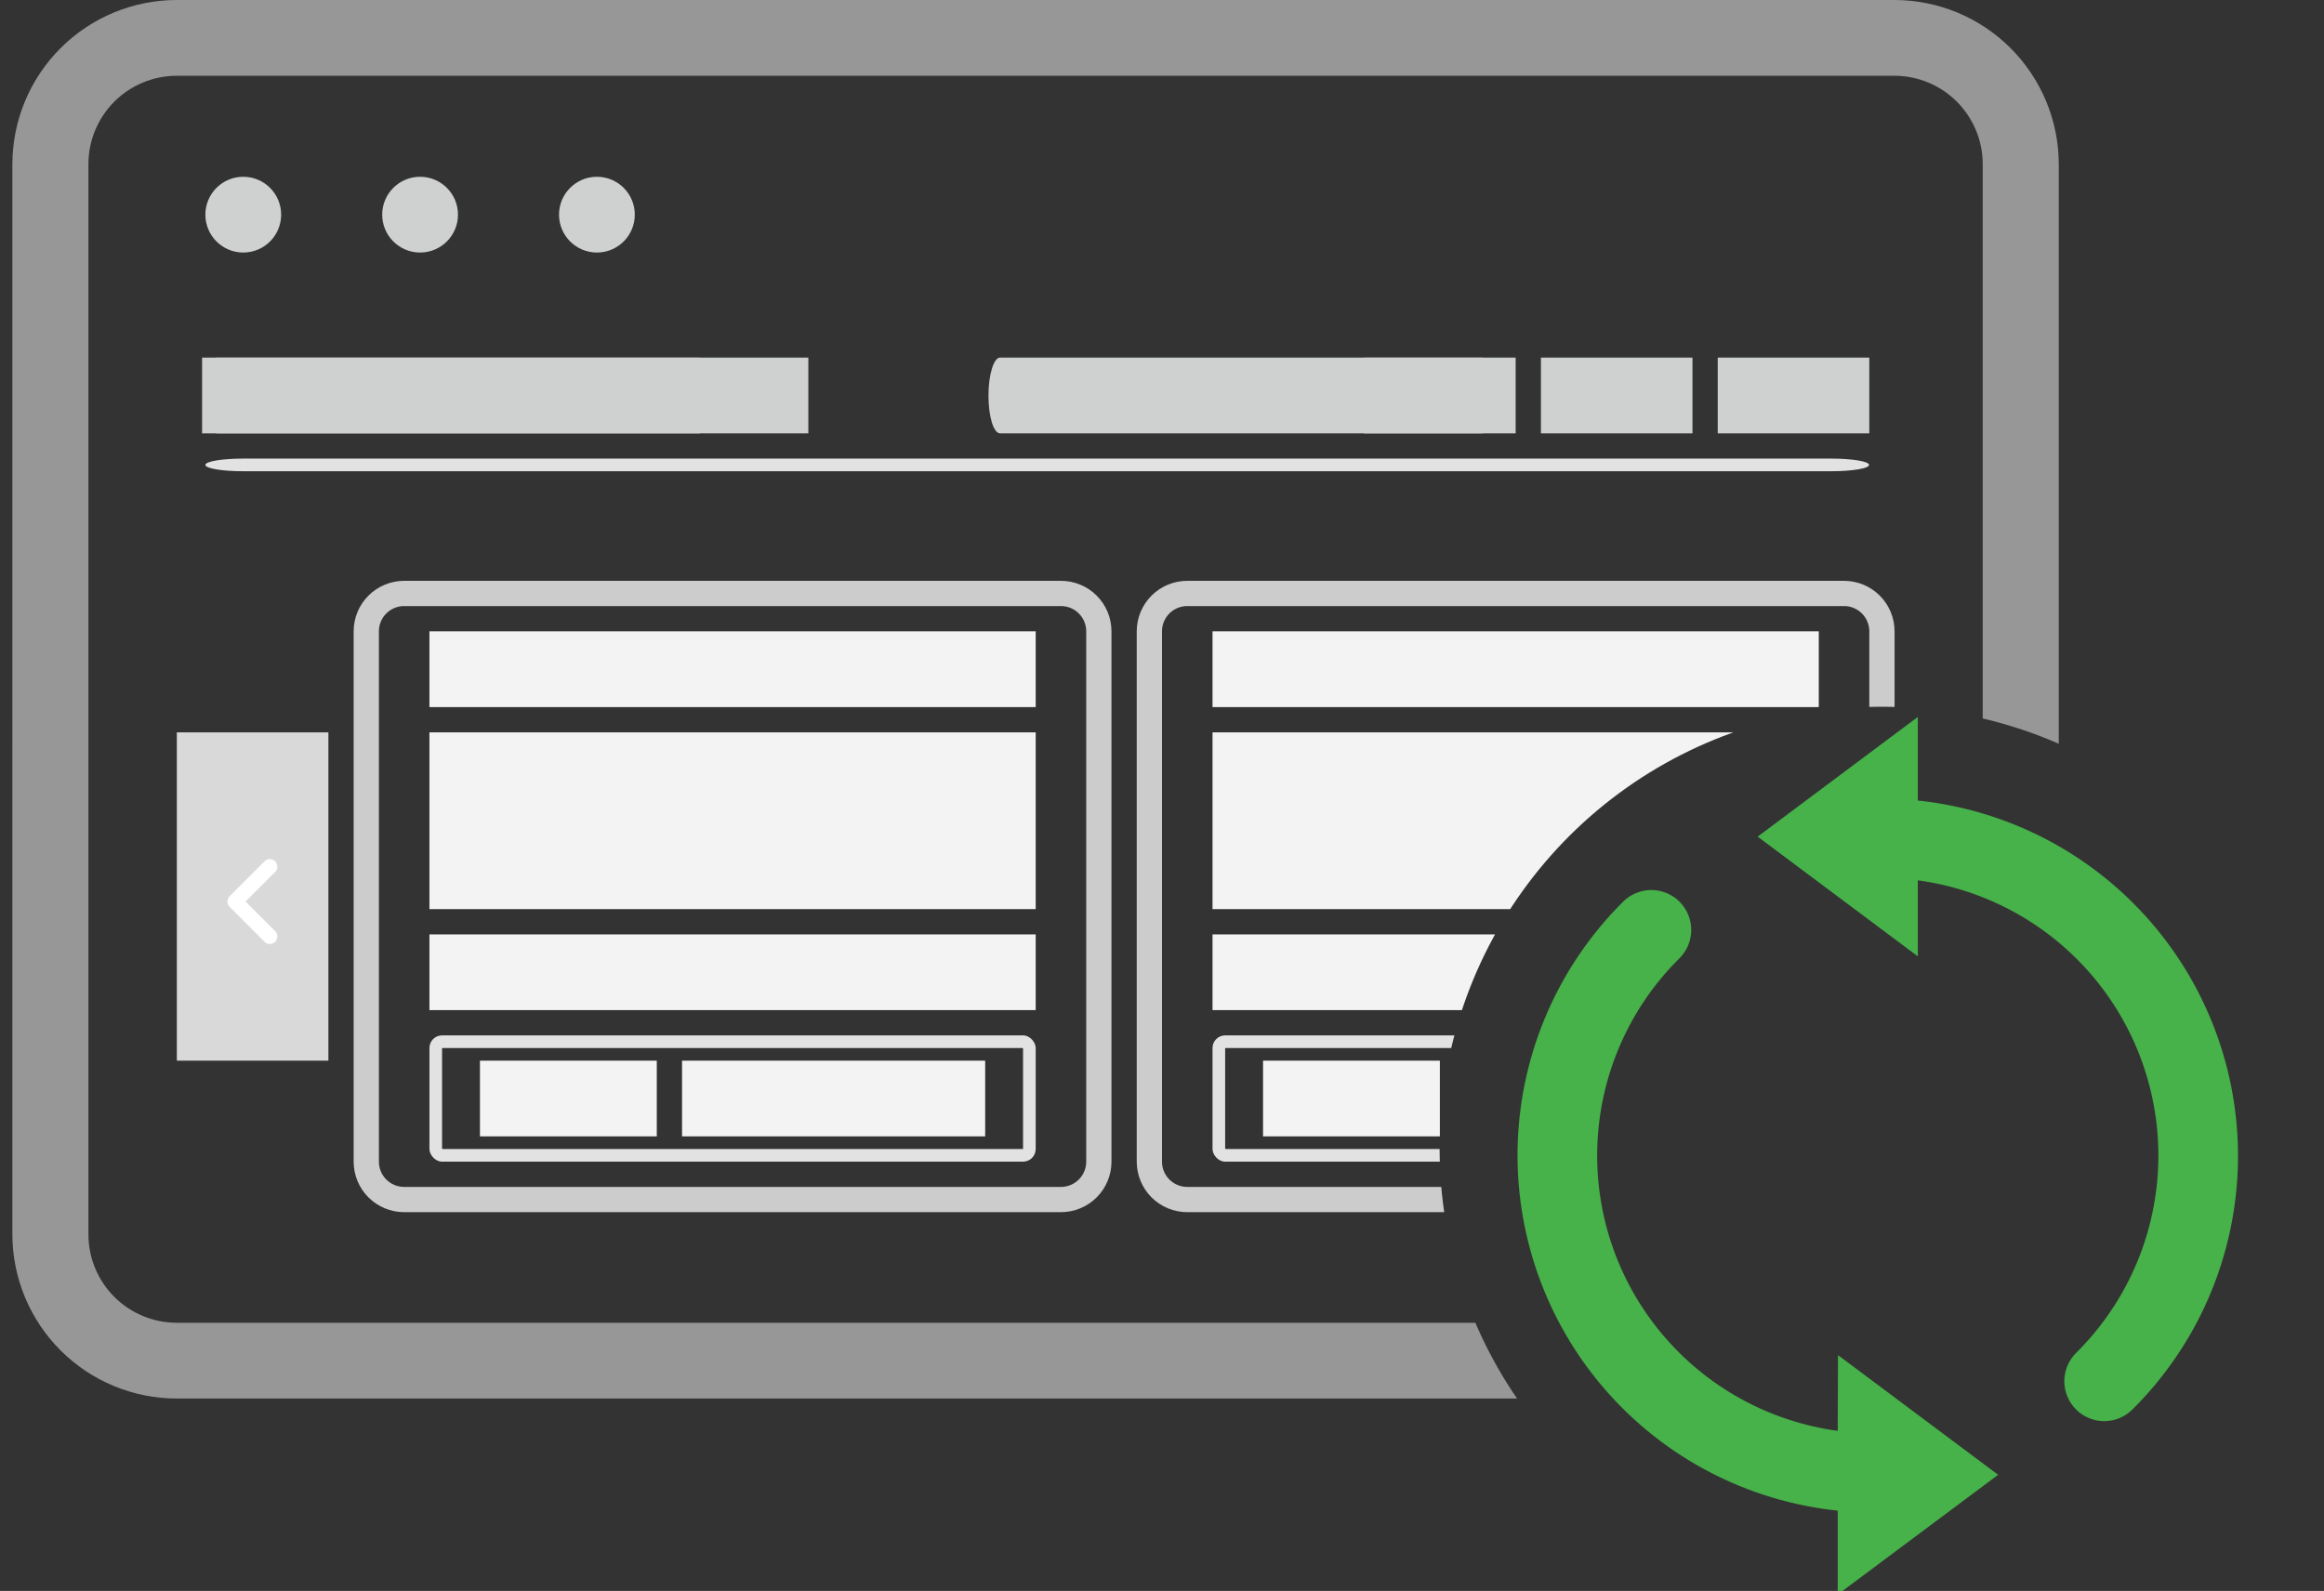 <svg id="Layer_1" data-name="Layer 1" xmlns="http://www.w3.org/2000/svg" xmlns:xlink="http://www.w3.org/1999/xlink" viewBox="0 0 92 63"><rect x="0" y="0" width="92" height="63" fill="#333333" stroke="none"/><defs><style>.cls-1,.cls-2,.cls-26,.cls-35{fill:none;}.cls-1{clip-rule:evenodd;}.cls-3{clip-path:url(#clip-path);}.cls-4{isolation:isolate;}.cls-5{clip-path:url(#clip-path-2);}.cls-6{clip-path:url(#clip-path-3);}.cls-7{clip-path:url(#clip-path-4);}.cls-8{fill:#989898;opacity:0.99;}.cls-9{clip-path:url(#clip-path-5);}.cls-10{fill:#cfd0d0;}.cls-11{clip-path:url(#clip-path-7);}.cls-12{clip-path:url(#clip-path-9);}.cls-13{clip-path:url(#clip-path-11);}.cls-14{fill:#e1e2e1;}.cls-15{clip-path:url(#clip-path-13);}.cls-16{clip-path:url(#clip-path-15);}.cls-17{clip-path:url(#clip-path-17);}.cls-18{clip-path:url(#clip-path-19);}.cls-19{clip-path:url(#clip-path-21);}.cls-20{fill:#d8d9d8;}.cls-21{clip-path:url(#clip-path-23);}.cls-22{fill:#fff;}.cls-23{clip-path:url(#clip-path-25);}.cls-24{clip-path:url(#clip-path-27);}.cls-25{clip-path:url(#clip-path-29);}.cls-26{stroke:#ccc;stroke-width:2px;}.cls-26,.cls-35{stroke-miterlimit:10;}.cls-27{clip-path:url(#clip-path-31);}.cls-28{clip-path:url(#clip-path-33);}.cls-29{fill:#f3f3f3;}.cls-30{clip-path:url(#clip-path-35);}.cls-31{clip-path:url(#clip-path-37);}.cls-32{clip-path:url(#clip-path-39);}.cls-33{clip-path:url(#clip-path-41);}.cls-34{clip-path:url(#clip-path-43);}.cls-35{stroke:#e1e2e1;}.cls-36{clip-path:url(#clip-path-45);}.cls-37{clip-path:url(#clip-path-47);}.cls-38{clip-path:url(#clip-path-49);}.cls-39{clip-path:url(#clip-path-51);}.cls-40{clip-path:url(#clip-path-53);}.cls-41{clip-path:url(#clip-path-55);}.cls-42{clip-path:url(#clip-path-57);}.cls-43{clip-path:url(#clip-path-59);}.cls-44{clip-path:url(#clip-path-61);}.cls-45{fill:#46b249;}.cls-46{clip-path:url(#clip-path-62);}</style><clipPath id="clip-path"><path class="cls-1" d="M82,29.68V49a7,7,0,0,1-7,7H60.5A17.5,17.5,0,0,1,82,29.68Zm0,0V7a7,7,0,0,0-7-7H7A7,7,0,0,0,0,7V49a7,7,0,0,0,7,7H60.5A17.5,17.5,0,1,0,82,29.68Z"/></clipPath><clipPath id="clip-path-2"><rect class="cls-2" width="82" height="56"/></clipPath><clipPath id="clip-path-3"><path class="cls-1" d="M78.49,6.5V48.88a3.5,3.5,0,0,1-3.5,3.5H7a3.5,3.5,0,0,1-3.5-3.5V6.5A3.5,3.5,0,0,1,7,3H75A3.5,3.5,0,0,1,78.49,6.5Zm-78,0V48.88A6.51,6.51,0,0,0,7,55.38H75a6.51,6.51,0,0,0,6.5-6.5V6.5A6.51,6.51,0,0,0,75,0H7A6.51,6.51,0,0,0,.49,6.5Z"/></clipPath><clipPath id="clip-path-4"><rect class="cls-2" width="89" height="63"/></clipPath><clipPath id="clip-path-5"><circle class="cls-2" cx="9.63" cy="8.5" r="1.5"/></clipPath><clipPath id="clip-path-7"><circle class="cls-2" cx="16.63" cy="8.5" r="1.5"/></clipPath><clipPath id="clip-path-9"><circle class="cls-2" cx="23.63" cy="8.5" r="1.5"/></clipPath><clipPath id="clip-path-11"><path class="cls-1" d="M9.63,18.66H72.49c.83,0,1.5-.11,1.5-.25s-.67-.25-1.5-.25H9.63c-.83,0-1.5.11-1.5.25S8.8,18.66,9.63,18.66Z"/></clipPath><clipPath id="clip-path-13"><rect class="cls-2" x="8" y="14.16" width="24" height="3"/></clipPath><clipPath id="clip-path-15"><rect class="cls-2" x="68" y="14.16" width="6" height="3"/></clipPath><clipPath id="clip-path-17"><rect class="cls-2" x="61" y="14.16" width="6" height="3"/></clipPath><clipPath id="clip-path-19"><rect class="cls-2" x="54" y="14.16" width="6" height="3"/></clipPath><clipPath id="clip-path-21"><rect class="cls-2" x="7" y="29" width="6" height="13"/></clipPath><clipPath id="clip-path-23"><path class="cls-1" d="M10.5,37.32a.3.3,0,0,0,.42-.42l-1.2-1.2,1.2-1.2a.3.3,0,0,0-.42-.42L9.09,35.49a.3.3,0,0,0,0,.42Z"/></clipPath><clipPath id="clip-path-25"><rect class="cls-2" x="69" y="29" width="6" height="13"/></clipPath><clipPath id="clip-path-27"><path class="cls-1" d="M71.5,34.08a.3.3,0,0,0-.42.42l1.2,1.2-1.2,1.2a.3.3,0,0,0,.42.42l1.41-1.41a.3.3,0,0,0,0-.42Z"/></clipPath><clipPath id="clip-path-29"><path class="cls-1" d="M14,25a2,2,0,0,1,2-2H42a2,2,0,0,1,2,2V46a2,2,0,0,1-2,2H16a2,2,0,0,1-2-2Z"/></clipPath><clipPath id="clip-path-31"><path class="cls-1" d="M8.59,17.16H27.67c.25,0,.46-.67.46-1.5s-.2-1.5-.46-1.5H8.59c-.25,0-.46.67-.46,1.5S8.33,17.16,8.59,17.16Z"/></clipPath><clipPath id="clip-path-33"><rect class="cls-2" x="17" y="25" width="24" height="3"/></clipPath><clipPath id="clip-path-35"><rect class="cls-2" x="17" y="37" width="24" height="3"/></clipPath><clipPath id="clip-path-37"><rect class="cls-2" x="17" y="29" width="24" height="7"/></clipPath><clipPath id="clip-path-39"><rect class="cls-2" x="27" y="42" width="12" height="3"/></clipPath><clipPath id="clip-path-41"><rect class="cls-2" x="19" y="42" width="7" height="3"/></clipPath><clipPath id="clip-path-43"><rect class="cls-2" x="17" y="41" width="24" height="5" rx="0.5" ry="0.5"/></clipPath><clipPath id="clip-path-45"><path class="cls-1" d="M45,25a2,2,0,0,1,2-2H73a2,2,0,0,1,2,2V46a2,2,0,0,1-2,2H47a2,2,0,0,1-2-2Z"/></clipPath><clipPath id="clip-path-47"><path class="cls-1" d="M39.59,17.16H58.67c.25,0,.46-.67.46-1.5s-.2-1.5-.46-1.5H39.59c-.25,0-.46.67-.46,1.5S39.33,17.16,39.59,17.16Z"/></clipPath><clipPath id="clip-path-49"><rect class="cls-2" x="48" y="25" width="24" height="3"/></clipPath><clipPath id="clip-path-51"><rect class="cls-2" x="48" y="37" width="24" height="3"/></clipPath><clipPath id="clip-path-53"><rect class="cls-2" x="48" y="29" width="24" height="7"/></clipPath><clipPath id="clip-path-55"><rect class="cls-2" x="58" y="42" width="12" height="3"/></clipPath><clipPath id="clip-path-57"><rect class="cls-2" x="50" y="42" width="7" height="3"/></clipPath><clipPath id="clip-path-59"><rect class="cls-2" x="48" y="41" width="24" height="5" rx="0.5" ry="0.5"/></clipPath><clipPath id="clip-path-61"><path class="cls-1" d="M72.75,56.66a11,11,0,0,1-6.26-18.72,1.58,1.58,0,1,0-2.24-2.23,14.15,14.15,0,0,0,8.5,24.11v3.32L79.1,58.4l-6.34-4.74Z"/></clipPath><clipPath id="clip-path-62"><path class="cls-1" d="M75.92,34.86a11,11,0,0,1,6.26,18.72,1.58,1.58,0,0,0,2.24,2.23,14.15,14.15,0,0,0-8.5-24.11V28.39l-6.34,4.74,6.34,4.74Z"/></clipPath></defs><title> Event Slider</title><g class="cls-3"><g class="cls-4"><g class="cls-5"><g class="cls-6"><g class="cls-7"><rect class="cls-8" x="-4.51" y="-5" width="91.01" height="65.38"/></g></g><g class="cls-9"><g class="cls-7"><rect class="cls-10" x="3.13" y="2" width="13" height="13"/></g></g><g class="cls-11"><g class="cls-7"><rect class="cls-10" x="10.13" y="2" width="13" height="13"/></g></g><g class="cls-12"><g class="cls-7"><rect class="cls-10" x="17.13" y="2" width="13" height="13"/></g></g><g class="cls-13"><g class="cls-7"><rect class="cls-14" x="3.13" y="13.16" width="75.86" height="10.5"/></g></g><g class="cls-15"><g class="cls-7"><rect class="cls-10" x="3" y="9.16" width="34" height="13"/></g></g><g class="cls-16"><g class="cls-7"><rect class="cls-10" x="63" y="9.16" width="16" height="13"/></g></g><g class="cls-17"><g class="cls-7"><rect class="cls-10" x="56" y="9.16" width="16" height="13"/></g></g><g class="cls-18"><g class="cls-7"><rect class="cls-10" x="49" y="9.16" width="16" height="13"/></g></g><g class="cls-19"><g class="cls-7"><rect class="cls-20" x="2" y="24" width="16" height="23"/></g></g><g class="cls-21"><g class="cls-7"><rect class="cls-22" x="4" y="29" width="12" height="13.4"/></g></g><g class="cls-23"><g class="cls-7"><rect class="cls-20" x="64" y="24" width="16" height="23"/></g></g><g class="cls-24"><g class="cls-7"><rect class="cls-22" x="66" y="29" width="12" height="13.4"/></g></g><g class="cls-25"><g class="cls-7"><path class="cls-26" d="M14,25a2,2,0,0,1,2-2H42a2,2,0,0,1,2,2V46a2,2,0,0,1-2,2H16a2,2,0,0,1-2-2Z"/></g></g><g class="cls-27"><g class="cls-7"><rect class="cls-10" x="3.13" y="9.16" width="30" height="13"/></g></g><g class="cls-28"><g class="cls-7"><rect class="cls-29" x="12" y="20" width="34" height="13"/></g></g><g class="cls-30"><g class="cls-7"><rect class="cls-29" x="12" y="32" width="34" height="13"/></g></g><g class="cls-31"><g class="cls-7"><rect class="cls-29" x="12" y="24" width="34" height="17"/></g></g><g class="cls-32"><g class="cls-7"><rect class="cls-29" x="22" y="37" width="22" height="13"/></g></g><g class="cls-33"><g class="cls-7"><rect class="cls-29" x="14" y="37" width="17" height="13"/></g></g><g class="cls-34"><g class="cls-7"><rect class="cls-35" x="17" y="41" width="24" height="5" rx="0.5" ry="0.5"/></g></g><g class="cls-36"><g class="cls-7"><path class="cls-26" d="M45,25a2,2,0,0,1,2-2H73a2,2,0,0,1,2,2V46a2,2,0,0,1-2,2H47a2,2,0,0,1-2-2Z"/></g></g><g class="cls-37"><g class="cls-7"><rect class="cls-10" x="34.13" y="9.16" width="30" height="13"/></g></g><g class="cls-38"><g class="cls-7"><rect class="cls-29" x="43" y="20" width="34" height="13"/></g></g><g class="cls-39"><g class="cls-7"><rect class="cls-29" x="43" y="32" width="34" height="13"/></g></g><g class="cls-40"><g class="cls-7"><rect class="cls-29" x="43" y="24" width="34" height="17"/></g></g><g class="cls-41"><g class="cls-7"><rect class="cls-29" x="53" y="37" width="22" height="13"/></g></g><g class="cls-42"><g class="cls-7"><rect class="cls-29" x="45" y="37" width="17" height="13"/></g></g><g class="cls-43"><g class="cls-7"><rect class="cls-35" x="48" y="41" width="24" height="5" rx="0.5" ry="0.5"/></g></g></g></g></g><g class="cls-44"><rect class="cls-45" x="55.07" y="30.24" width="29.02" height="37.89"/></g><g class="cls-46"><rect class="cls-45" x="64.58" y="23.39" width="29.02" height="37.89"/></g></svg>